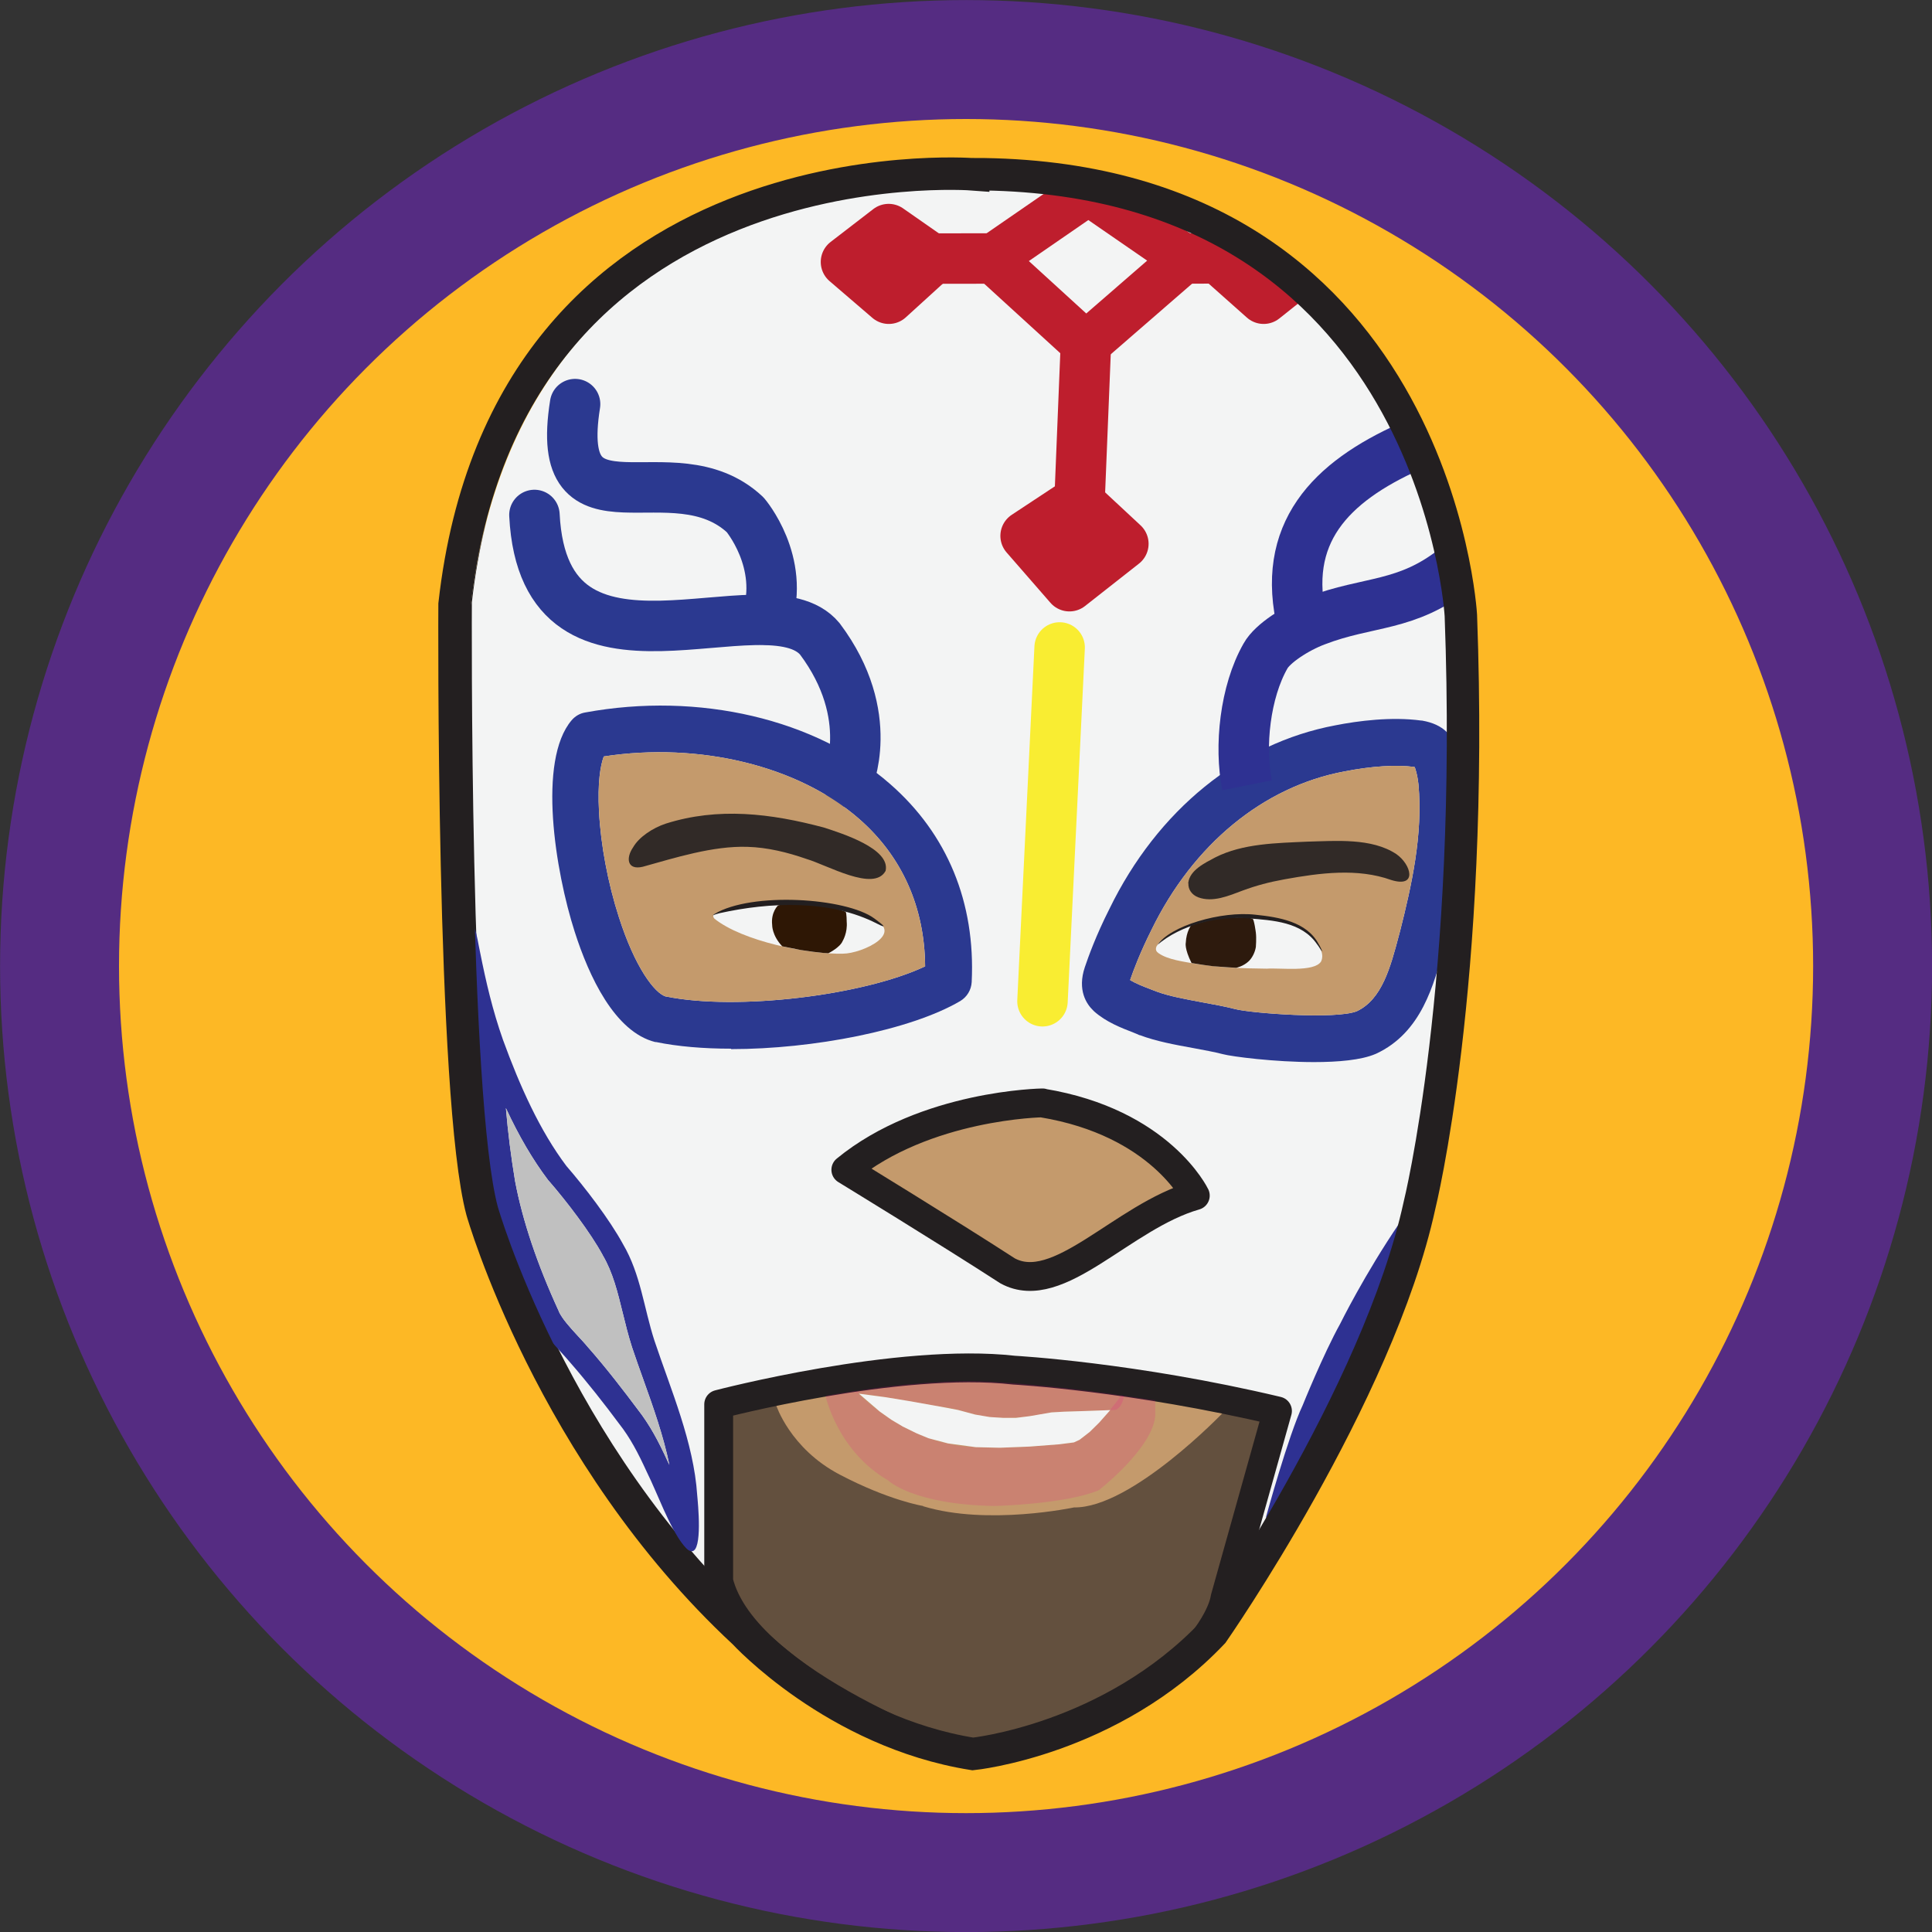 <?xml version="1.0" encoding="UTF-8"?>
<svg id="Layer_1" data-name="Layer 1" xmlns="http://www.w3.org/2000/svg" xmlns:xlink="http://www.w3.org/1999/xlink" viewBox="0 0 134.01 134.01" preserveAspectRatio="xMidYMid meet">
  <rect x="0" y="0" width="134.01" height="134.01" fill="#333333" stroke="none"/>
  <defs>
    <style>
      .cls-1 {
        opacity: .91;
      }

      .cls-1, .cls-2, .cls-3, .cls-4, .cls-5, .cls-6, .cls-7, .cls-8, .cls-9, .cls-10, .cls-11, .cls-12 {
        stroke-width: 0px;
      }

      .cls-1, .cls-3, .cls-4 {
        isolation: isolate;
      }

      .cls-1, .cls-3, .cls-10 {
        fill: #231f20;
      }

      .cls-13 {
        clip-path: url(#clippath);
      }

      .cls-2, .cls-14, .cls-15, .cls-16, .cls-17, .cls-18, .cls-19 {
        fill: none;
      }

      .cls-3 {
        opacity: .6;
      }

      .cls-14 {
        stroke-width: 2.25px;
      }

      .cls-14, .cls-20, .cls-21, .cls-16, .cls-17 {
        stroke-miterlimit: 10;
      }

      .cls-14, .cls-22, .cls-21 {
        stroke: #231f20;
      }

      .cls-20 {
        fill: #fdb825;
        stroke: #552c82;
        stroke-width: 8.25px;
      }

      .cls-22, .cls-21 {
        stroke-width: 2px;
      }

      .cls-22, .cls-15, .cls-16, .cls-18, .cls-19 {
        stroke-linecap: round;
      }

      .cls-22, .cls-15, .cls-18, .cls-19 {
        stroke-linejoin: round;
      }

      .cls-22, .cls-11 {
        fill: #c49a6c;
      }

      .cls-21, .cls-5 {
        fill: #f3f4f4;
      }

      .cls-15 {
        stroke-width: 3.25px;
      }

      .cls-15, .cls-19 {
        stroke: #be1e2d;
      }

      .cls-16 {
        stroke: #f9ed32;
      }

      .cls-16, .cls-17, .cls-18, .cls-19 {
        stroke-width: 3.5px;
      }

      .cls-4 {
        fill: #ec008c;
        opacity: .16;
      }

      .cls-17 {
        stroke: #2e3192;
      }

      .cls-18 {
        stroke: #2b3990;
      }

      .cls-6 {
        fill: #2d1a0d;
      }

      .cls-7 {
        fill: #2b3990;
      }

      .cls-8 {
        fill: #2e1705;
      }

      .cls-9 {
        fill: #2e3192;
      }

      .cls-12 {
        fill: silver;
      }
    </style>
    <clipPath id="clippath">
      <path class="cls-2" d="M67.62,12.89s-31.49-2.46-35.03,29.53c0,0-.19,33.88,1.86,41.64,0,0,4.66,16.66,17.7,28.96,0,0,6.14,6.81,15.46,8.33,0,0,9.32-.95,16.22-8.33,0,0,11.18-16.28,13.98-29.34,0,0,5.96-29.53,2.8-40.5,0,0-1.68-30.28-32.99-30.28h0Z"/>
    </clipPath>
  </defs>
  <g id="Layer_22" data-name="Layer 22">
    <circle class="cls-20" cx="67.01" cy="67.01" r="62.88"/>
  </g>
  <g id="inside_of_mask" data-name="inside of mask">
    <g class="cls-13">
      <g>
        <g id="face_outline" data-name="face outline">
          <path class="cls-21" d="M67.68,11.89s-32.32-2.49-35.95,29.83c0,0-.19,34.23,1.91,42.07,0,0,4.78,16.83,18.17,29.26,0,0,6.3,6.88,15.87,8.41,0,0,9.57-.96,16.64-8.41,0,0,11.47-16.45,14.34-29.64,0,0,6.12-29.83,2.87-40.93,0,0-1.73-30.6-33.85-30.6h0Z"/>
        </g>
        <g id="eyes_outline" data-name="eyes outline">
          <path class="cls-7" d="M91.15,73.67c-2.75,0-5.69-.38-6.33-.55-.58-.15-1.29-.28-2.04-.42-1.27-.23-2.58-.47-3.72-.9h-.03c-.12-.06-.25-.11-.37-.16-.9-.35-1.92-.74-2.76-1.48l-.07-.07c-.46-.44-1.12-1.41-.58-3.01.24-.71.77-2.19,1.7-4.03,3.33-6.85,9.05-11.5,15.68-12.74,1.57-.31,3.89-.61,5.95-.33h.05c1.54.27,2.13,1.05,2.56,2.22l.02.04c.19.55.31,1.11.39,1.82v.03c.37,3.99-.51,7.91-1.36,11.27l-.07.28c-.7,2.67-1.58,5.99-4.72,7.45l-.05.02c-.98.42-2.58.56-4.26.56h.01ZM80.23,68.78c.86.32,2.02.53,3.14.74.82.15,1.59.29,2.29.47,1.08.29,7.01.74,8.46.15,1.74-.83,2.32-3.01,2.93-5.32l.07-.26c.78-3.08,1.59-6.67,1.27-10.15-.05-.45-.12-.78-.22-1.09-.02-.05-.03-.09-.05-.12-1.26-.17-2.99-.06-4.87.31-5.62,1.05-10.49,5.06-13.38,10.99-.78,1.56-1.25,2.8-1.48,3.48.4.25.93.45,1.45.65.13.05.26.1.39.15ZM78.29,68.26h0Z"/>
          <path class="cls-7" d="M50.7,72.74c-1.9,0-3.69-.15-5.19-.46-.02,0-.04,0-.06,0-2.81-.7-4.6-4.56-5.59-7.66-1.34-4.18-2.59-11.86-.21-14.66.24-.28.57-.48.94-.54,7.89-1.45,16,.45,21.15,4.96,3.97,3.47,5.93,8.22,5.66,13.74-.03.55-.33,1.04-.8,1.32-3.45,2.02-10.19,3.33-15.89,3.33v-.02ZM46.2,69.12c4.91,1,13.69-.07,17.97-2.09-.03-4.1-1.6-7.63-4.58-10.23-4.21-3.68-11.09-5.35-17.71-4.33-.23.61-.44,1.82-.33,3.83.12,2.3.62,4.97,1.38,7.32,1.11,3.47,2.47,5.28,3.27,5.51h0ZM65.78,68.01h0Z"/>
          <path class="cls-17" d="M86.5,54.47c-.54-2.69-.14-6.48,1.28-8.97.48-.87,2.13-1.93,3.49-2.44,3.66-1.41,6.3-.92,9.73-3.67"/>
          <path class="cls-17" d="M97.79,30.97c-5.49,2.46-9.01,6.02-7.44,12.39"/>
          <path class="cls-18" d="M58.78,54.24s2.1-4.57-1.91-9.92c-3.69-4.45-19.11,4.9-19.8-8.6"/>
          <path class="cls-18" d="M39.89,28.03c-1.57,9.86,6.76,2.96,11.8,7.68,0,0,2.8,3.27,1.48,7.27"/>
        </g>
        <g id="eyes_skin" data-name="eyes skin">
          <path class="cls-11" d="M80.23,68.78c.86.32,2.02.53,3.14.74.82.15,1.59.29,2.29.47,1.08.29,7.01.74,8.46.15,1.74-.83,2.32-3.01,2.93-5.32l.07-.26c.78-3.08,1.59-6.67,1.27-10.15-.05-.45-.12-.78-.22-1.09-.02-.05-.03-.09-.05-.12-1.26-.17-2.99-.06-4.87.31-5.62,1.05-10.49,5.06-13.38,10.99-.78,1.56-1.25,2.8-1.48,3.48.4.25.93.45,1.45.65.13.05.26.1.39.15ZM78.29,68.26h0Z"/>
          <path class="cls-11" d="M46.2,69.12c4.91,1,13.69-.07,17.97-2.09-.03-4.1-1.6-7.63-4.58-10.23-4.21-3.68-11.09-5.35-17.71-4.33-.23.61-.44,1.82-.33,3.83.12,2.3.62,4.97,1.38,7.32,1.11,3.47,2.47,5.28,3.27,5.51h0ZM65.78,68.01h0Z"/>
        </g>
        <g id="eye_brows" data-name="eye brows">
          <path class="cls-1" d="M82.43,61.27c-.02.43.24.8.68.97,1.01.38,2.13-.11,3.09-.47.95-.35,1.81-.58,2.91-.78,2.44-.44,5.05-.79,7.39.05,1.84.57,1.39-1.08.35-1.8-1.71-1.13-4.18-.91-6.18-.86-2.12.1-4.45.12-6.37,1.09-.73.39-1.77.88-1.88,1.77v.03h0Z"/>
          <path class="cls-1" d="M61.42,60.42c-.81,1.46-4.02-.41-5.48-.84-1.32-.46-2.7-.8-4.09-.84-2.4-.08-5.06.77-7.26,1.38-1.09.26-1.19-.6-.68-1.34.4-.71,1.36-1.35,2.27-1.65,3.63-1.15,7.27-.72,11,.28,1.21.4,4.59,1.45,4.25,2.99v.02h-.01Z"/>
        </g>
        <g id="eye_whites" data-name="eye whites">
          <path class="cls-5" d="M49.53,63.69c-.21-.29.2-.36.39-.41,2.8-.62,7.3-.91,10.32.32,2.82,1.05-.45,2.55-1.77,2.55-2.38.06-6.98-.86-8.93-2.44v-.02h0Z"/>
          <path class="cls-5" d="M80.35,66.11c-.59-.42.48-1.13,1.03-1.4,1.7-.96,3.76-1.16,5.65-1,1.6.13,3.26.23,4.18,1.45.32.44.67,1.03.42,1.54-.5.75-2.84.42-3.76.49-1.79-.02-3.28-.07-5.02-.35-.8-.15-1.82-.27-2.47-.71l-.02-.02h0Z"/>
        </g>
        <g id="eye_pupils" data-name="eye pupils">
          <path class="cls-8" d="M53.98,62.79s-.52.46-.42,1.37c0,0-.02.72.7,1.48l1.31.26.84.12.72.08.33.02s.81-.4.99-.85c0,0,.35-.57.28-1.34,0,0,0-.55-.07-.69l-.61-.21-.65-.16-.71-.12-.72-.07h-.56s-1.13,0-1.43.12h0Z"/>
          <path class="cls-6" d="M82.62,64.19s-.33.4-.37,1.2c0,0-.11.39.4,1.41l.82.13.68.09.54.04.41.03.65.04s.5-.1.88-.47c.24-.24.42-.61.48-.97,0,0,.05-.6,0-1,0,0-.12-.94-.23-.96s-.21-.08-.21-.08h-1.72l-.98.15-1.36.38h0Z"/>
        </g>
        <g id="eye_lashes" data-name="eye lashes">
          <path class="cls-10" d="M49.54,63.41c-.22.17-.05.03.38-.07,3.48-.77,7.64-.96,10.92.73.84.43.31,0-.19-.36-1.95-1.44-8.51-1.87-11.1-.31h-.02.01Z"/>
          <path class="cls-10" d="M80.26,65.56c1.65-1.42,4.17-2.02,6.35-1.86,1.68.14,3.68.24,4.74,1.79.1.11.31.49.35.49.03,0-.15-.37-.23-.49-.83-1.57-2.77-1.87-4.37-2.04-2.39-.28-5.97.77-6.83,2.12h-.01Z"/>
        </g>
        <g id="blue_cheeck_accents" data-name="blue cheeck accents">
          <path class="cls-9" d="M35.09,76.86c.91,1.96,1.87,3.59,2.91,4.97l.03.04.04.04c1.25,1.44,2.89,3.59,3.73,5.14v.02l.02.02c.69,1.18,1.02,2.53,1.37,3.96.19.78.39,1.59.65,2.4h0c.25.75.52,1.5.78,2.23.7,1.95,1.41,3.96,1.81,5.93-.04-.08-.08-.17-.12-.25-.63-1.38-1.23-2.52-2.1-3.63-.86-1.15-2.14-2.83-3.45-4.31-.23-.28-.48-.54-.71-.79-.53-.58-1.03-1.12-1.29-1.66v-.02h0c-1.49-3.24-2.51-6.26-3.03-9.01-.29-1.75-.5-3.42-.64-5.09M32.92,64.4s-.05.2-.05.59c0,.68.04,1.6.07,2.34.24,5.29.34,9.82,1.2,14.92.61,3.23,1.81,6.48,3.17,9.43v.03c.52,1.03,1.46,1.87,2.24,2.8,1.18,1.35,2.42,2.93,3.39,4.24.78.99,1.33,2.05,1.92,3.34.77,1.55,1.5,3.7,2.55,5.11.24.28.42.4.57.4.77,0,.43-3.35.38-3.9-.24-3.65-1.82-7.28-2.97-10.72-.73-2.26-.95-4.59-2.17-6.67-.95-1.75-2.69-4-3.93-5.43-1.84-2.44-3.23-5.54-4.4-8.75-.72-2.04-1.18-4.02-1.59-6.08-.12-.54-.22-1.28-.37-1.61,0,0-.02-.02-.02-.02h0v-.02Z"/>
          <path class="cls-9" d="M87.82,105.21s1.53-5.6,2.54-7.74c0,0,1.41-3.5,2.6-5.65,0,0,1.7-3.45,4.13-7.01l-.68,2.37-.62,2.06-.9,2.29-.9,2.32-.9,1.95-1.02,2.55-1.07,2.64-3.17,4.56v-.34h-.01Z"/>
        </g>
        <g id="silver_cheek_mark" data-name="silver cheek mark">
          <path class="cls-12" d="M35.09,76.86c.91,1.96,1.87,3.59,2.91,4.97l.03.04.04.04c1.25,1.44,2.89,3.59,3.73,5.14v.02l.02.02c.69,1.18,1.02,2.53,1.37,3.96.19.78.39,1.59.65,2.4h0c.25.75.52,1.5.78,2.23.7,1.95,1.41,3.96,1.81,5.93-.04-.08-.08-.17-.12-.25-.63-1.38-1.23-2.52-2.1-3.63-.86-1.15-2.14-2.83-3.45-4.31-.23-.28-.48-.54-.71-.79-.53-.58-1.03-1.12-1.29-1.66v-.02h0c-1.49-3.24-2.51-6.26-3.03-9.01-.29-1.75-.5-3.42-.64-5.09"/>
        </g>
        <g id="yellow_line" data-name="yellow line">
          <line class="cls-16" x1="73.5" y1="44.91" x2="72.31" y2="69.45"/>
        </g>
        <g id="red_cross" data-name="red cross">
          <polygon class="cls-15" points="68.76 17.93 75.32 23.92 82.22 17.93 75.49 13.29 68.76 17.93"/>
          <line class="cls-19" x1="74.76" y1="37.72" x2="75.32" y2="23.92"/>
          <line class="cls-19" x1="62.24" y1="17.94" x2="68.76" y2="17.93"/>
          <line class="cls-19" x1="86.81" y1="17.91" x2="82.22" y2="17.93"/>
          <polygon class="cls-19" points="74.76 34.78 71.14 37.17 74.18 40.66 77.92 37.72 74.76 34.78"/>
          <polygon class="cls-19" points="61.64 15.89 58.68 18.17 61.65 20.72 64.65 17.99 61.64 15.89"/>
          <polygon class="cls-19" points="87.7 15.89 90.79 18.22 87.65 20.72 84.51 17.93 87.7 15.89"/>
        </g>
        <g id="nose">
          <path class="cls-22" d="M72.31,76.5s-8.12.11-13.64,4.64c0,0,7.04,4.3,11.22,7.01,3.53,1.92,7.95-3.77,13.02-5.22,0,0-2.42-5.07-10.6-6.42h0Z"/>
        </g>
        <g id="chin">
          <path class="cls-22" d="M67.14,122.17s-15.52-5.31-17.29-12.49v-12.27s12.48-3.28,20.5-2.37c0,0,8.25.45,18.26,2.83l-3.65,13.02s-.17,1.75-2.86,4.48c0,0-3.57,4.32-14.95,6.81h0Z"/>
        </g>
        <g id="goatee">
          <path class="cls-3" d="M64.04,104.48c4.47,1.36,10.46.08,10.46.08,3.99.06,10.35-6.59,10.35-6.59l2.57.57-3.59,12.89c-.71,1.55-2.06,2.91-2.06,2.91-1.16,1.29-3.99,2.85-3.99,2.85-2.26,1.3-3.56,1.75-3.56,1.75-.17.17-2.6.96-2.6.96-.34.25-3.94.95-3.94.95h-.33c-.08.13-3.11-.81-3.11-.81-.31.03-5.2-2.57-5.2-2.57-7.45-3.77-8.23-7.89-8.23-7.89v-11.45l3.02-.68s.96,3.02,4.41,4.83,5.79,2.18,5.79,2.18v.02Z"/>
        </g>
        <g id="bottom_lip" data-name="bottom lip">
          <path class="cls-4" d="M57.26,96.81s.8,3.82,4.35,5.88c0,0,1.69,1.67,7.37,1.77,0,0,4.87-.11,7.23-1.09,0,0,3.69-2.86,3.92-5.13v-1.11l-2.35-.34s-2.22,3.11-3.47,3.3c0,0-5.79.71-8.56.04,0,0-3.28-.5-6.4-3.66l-2.09.34Z"/>
        </g>
        <g id="top_lip" data-name="top lip">
          <path class="cls-4" d="M59.6,96.67c1.54.12,5,.84,6.1.96.94.15,1.91.55,2.88.65,1.5.18,2.95-.01,4.4-.32.79-.05,3.24-.11,4.33-.16.45-.03.74-.96.59-.99-2.39-.39-7.49-.96-10.35-1.01-1.21-.02-2.47.04-4.8.24-.89.08-2.43.28-3.19.41-.33.07-.2.16.02.22h.02Z"/>
        </g>
        <g id="teeth">
          <polygon class="cls-5" points="59.58 96.67 61.46 96.92 63.04 97.18 65.17 97.56 66.45 97.8 67.64 98.12 68.65 98.29 69.6 98.35 70.46 98.35 71.42 98.23 72.92 97.97 73.78 97.92 75.36 97.87 77.01 97.81 76.25 98.67 75.59 99.32 74.88 99.87 74.49 100.05 73.48 100.18 71.4 100.34 69.35 100.42 67.68 100.38 65.76 100.12 64.4 99.76 63.6 99.43 62.62 98.95 61.83 98.48 61.01 97.9 59.58 96.67"/>
        </g>
      </g>
    </g>
  </g>
  <g id="black_outline" data-name="black outline">
    <path class="cls-14" d="M67.48,12.09s-32.32-2.49-35.95,29.83c0,0-.19,34.23,1.91,42.07,0,0,4.78,16.83,18.17,29.26,0,0,6.3,6.88,15.87,8.41,0,0,9.57-.96,16.64-8.41,0,0,11.47-16.45,14.34-29.64,0,0,3.82-15.35,2.87-40.93,0,0-1.73-30.6-33.85-30.6h0Z"/>
  </g>
</svg>
